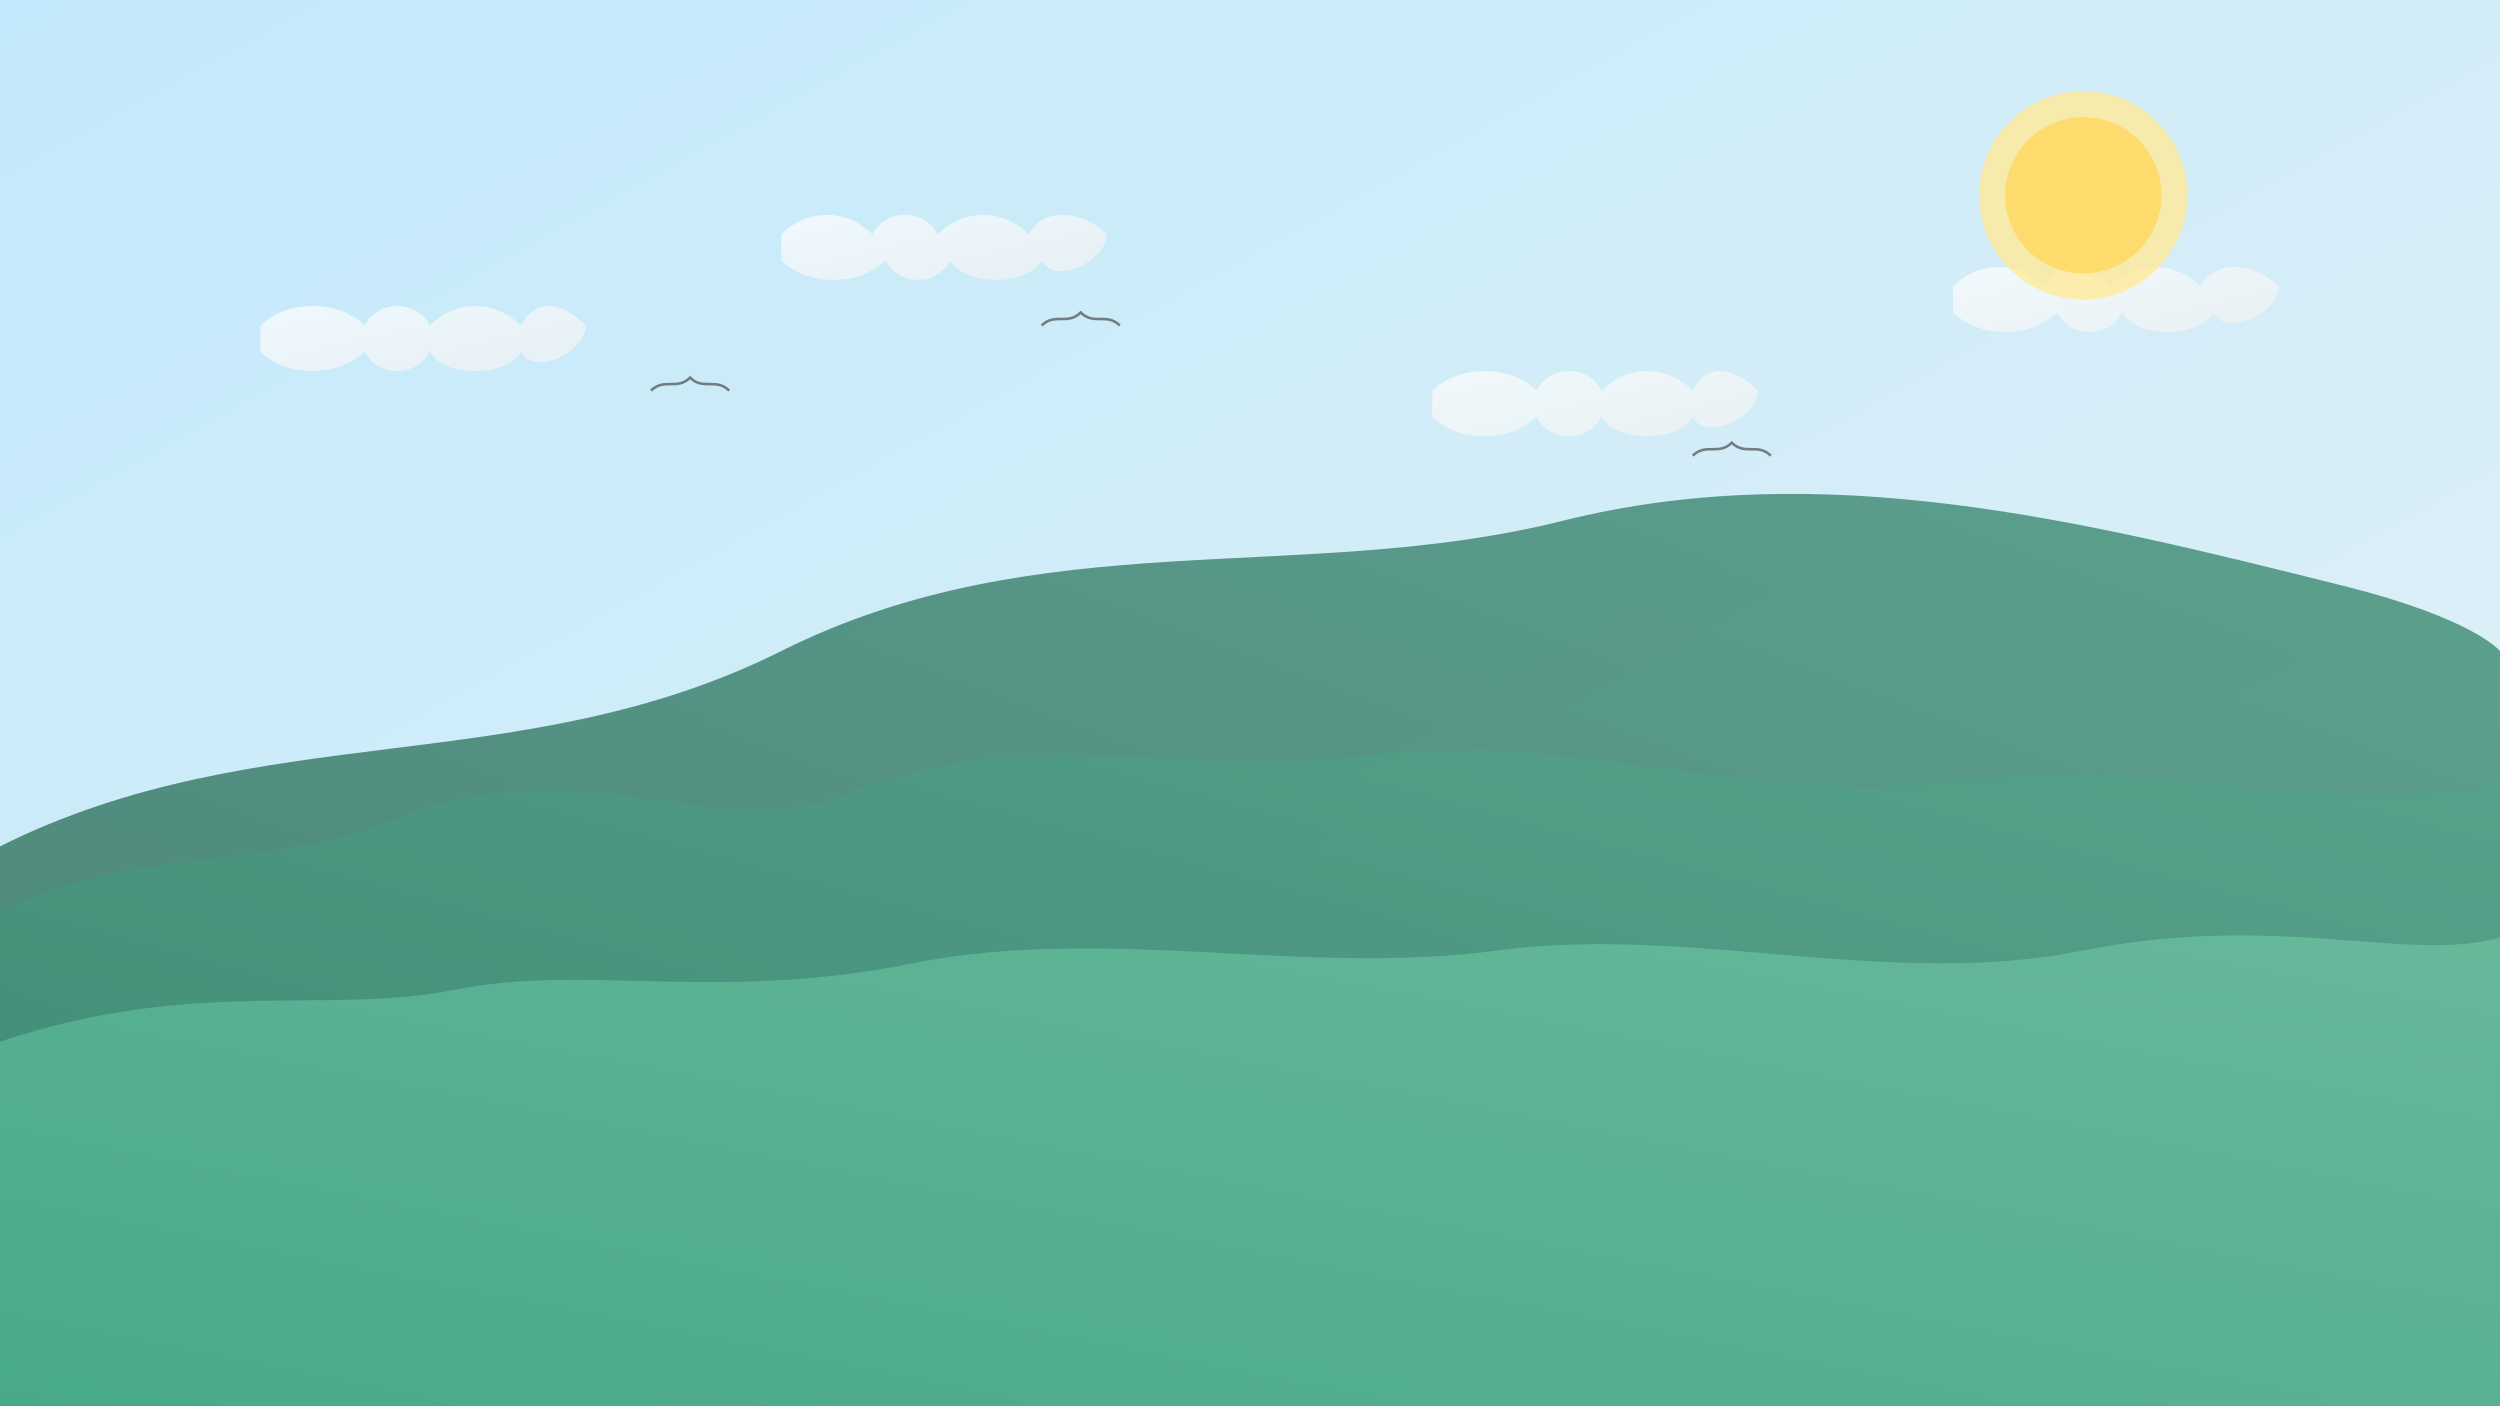 <?xml version="1.0" encoding="UTF-8"?>
<svg width="1920px" height="1080px" viewBox="0 0 1920 1080" version="1.1" xmlns="http://www.w3.org/2000/svg">
    <rect x="0" y="0" width="1920" height="1080" fill="#808080" stroke="none"/>
    <defs>
        <linearGradient x1="0%" y1="0%" x2="100%" y2="100%" id="skyGradient">
            <stop stop-color="#c2e9fb" offset="0%"></stop>
            <stop stop-color="#e4f1f5" offset="100%"></stop>
        </linearGradient>
        <linearGradient x1="0%" y1="100%" x2="100%" y2="0%" id="mountainGradient1">
            <stop stop-color="#48a98a" offset="0%"></stop>
            <stop stop-color="#67b99a" offset="100%"></stop>
        </linearGradient>
        <linearGradient x1="0%" y1="100%" x2="100%" y2="0%" id="mountainGradient2">
            <stop stop-color="#3c8a73" offset="0%"></stop>
            <stop stop-color="#56a38c" offset="100%"></stop>
        </linearGradient>
        <linearGradient x1="0%" y1="100%" x2="100%" y2="0%" id="mountainGradient3">
            <stop stop-color="#2c6954" offset="0%"></stop>
            <stop stop-color="#3e8d75" offset="100%"></stop>
        </linearGradient>
        <linearGradient x1="0%" y1="0%" x2="100%" y2="100%" id="cloudGradient">
            <stop stop-color="#ffffff" offset="0%"></stop>
            <stop stop-color="#f0f0f0" offset="100%"></stop>
        </linearGradient>
    </defs>
    
    <!-- Sky Background -->
    <rect width="1920" height="1080" fill="url(#skyGradient)" />
    
    <!-- Far Mountains -->
    <path d="M0,1080 L0,650 C200,550 400,600 600,500 C800,400 1000,450 1200,400 C1400,350 1600,400 1800,450 C1900,475 1920,500 1920,500 L1920,1080 Z" fill="url(#mountainGradient3)" opacity="0.8" />
    
    <!-- Mid Mountains -->
    <path d="M0,1080 L0,700 C100,650 200,670 300,630 C450,570 550,650 650,610 C800,550 900,600 1050,580 C1200,560 1350,620 1500,600 C1650,580 1800,630 1920,600 L1920,1080 Z" fill="url(#mountainGradient2)" opacity="0.9" />
    
    <!-- Near Mountains -->
    <path d="M0,1080 L0,800 C150,750 250,780 350,760 C450,740 550,770 700,740 C850,710 1000,750 1150,730 C1300,710 1450,760 1600,730 C1750,700 1850,740 1920,720 L1920,1080 Z" fill="url(#mountainGradient1)" />
    
    <!-- Clouds -->
    <g opacity="0.7">
        <!-- Cloud 1 -->
        <path d="M200,250 C220,230 260,230 280,250 C290,230 320,230 330,250 C350,230 380,230 400,250 C410,230 430,230 450,250 C450,270 410,290 400,270 C390,290 340,290 330,270 C320,290 290,290 280,270 C260,290 220,290 200,270 C200,260 200,260 200,250 Z" fill="url(#cloudGradient)" />
        
        <!-- Cloud 2 -->
        <path d="M600,180 C620,160 650,160 670,180 C680,160 710,160 720,180 C740,160 770,160 790,180 C800,160 830,160 850,180 C850,200 810,220 800,200 C790,220 740,220 730,200 C720,220 690,220 680,200 C660,220 620,220 600,200 C600,190 600,190 600,180 Z" fill="url(#cloudGradient)" />
        
        <!-- Cloud 3 -->
        <path d="M1100,300 C1120,280 1160,280 1180,300 C1190,280 1220,280 1230,300 C1250,280 1280,280 1300,300 C1310,280 1330,280 1350,300 C1350,320 1310,340 1300,320 C1290,340 1240,340 1230,320 C1220,340 1190,340 1180,320 C1160,340 1120,340 1100,320 C1100,310 1100,310 1100,300 Z" fill="url(#cloudGradient)" />
        
        <!-- Cloud 4 -->
        <path d="M1500,220 C1520,200 1550,200 1570,220 C1580,200 1610,200 1620,220 C1640,200 1670,200 1690,220 C1700,200 1730,200 1750,220 C1750,240 1710,260 1700,240 C1690,260 1640,260 1630,240 C1620,260 1590,260 1580,240 C1560,260 1520,260 1500,240 C1500,230 1500,230 1500,220 Z" fill="url(#cloudGradient)" />
    </g>
    
    <!-- Sun -->
    <circle cx="1600" cy="150" r="80" fill="#ffeb99" opacity="0.8" />
    <circle cx="1600" cy="150" r="60" fill="#ffd966" opacity="0.9" />
    
    <!-- Birds -->
    <g opacity="0.6">
        <path d="M500,300 C510,290 520,300 530,290 C540,300 550,290 560,300" stroke="#333" stroke-width="2" fill="none" />
        <path d="M800,250 C810,240 820,250 830,240 C840,250 850,240 860,250" stroke="#333" stroke-width="2" fill="none" />
        <path d="M1300,350 C1310,340 1320,350 1330,340 C1340,350 1350,340 1360,350" stroke="#333" stroke-width="2" fill="none" />
    </g>
</svg>